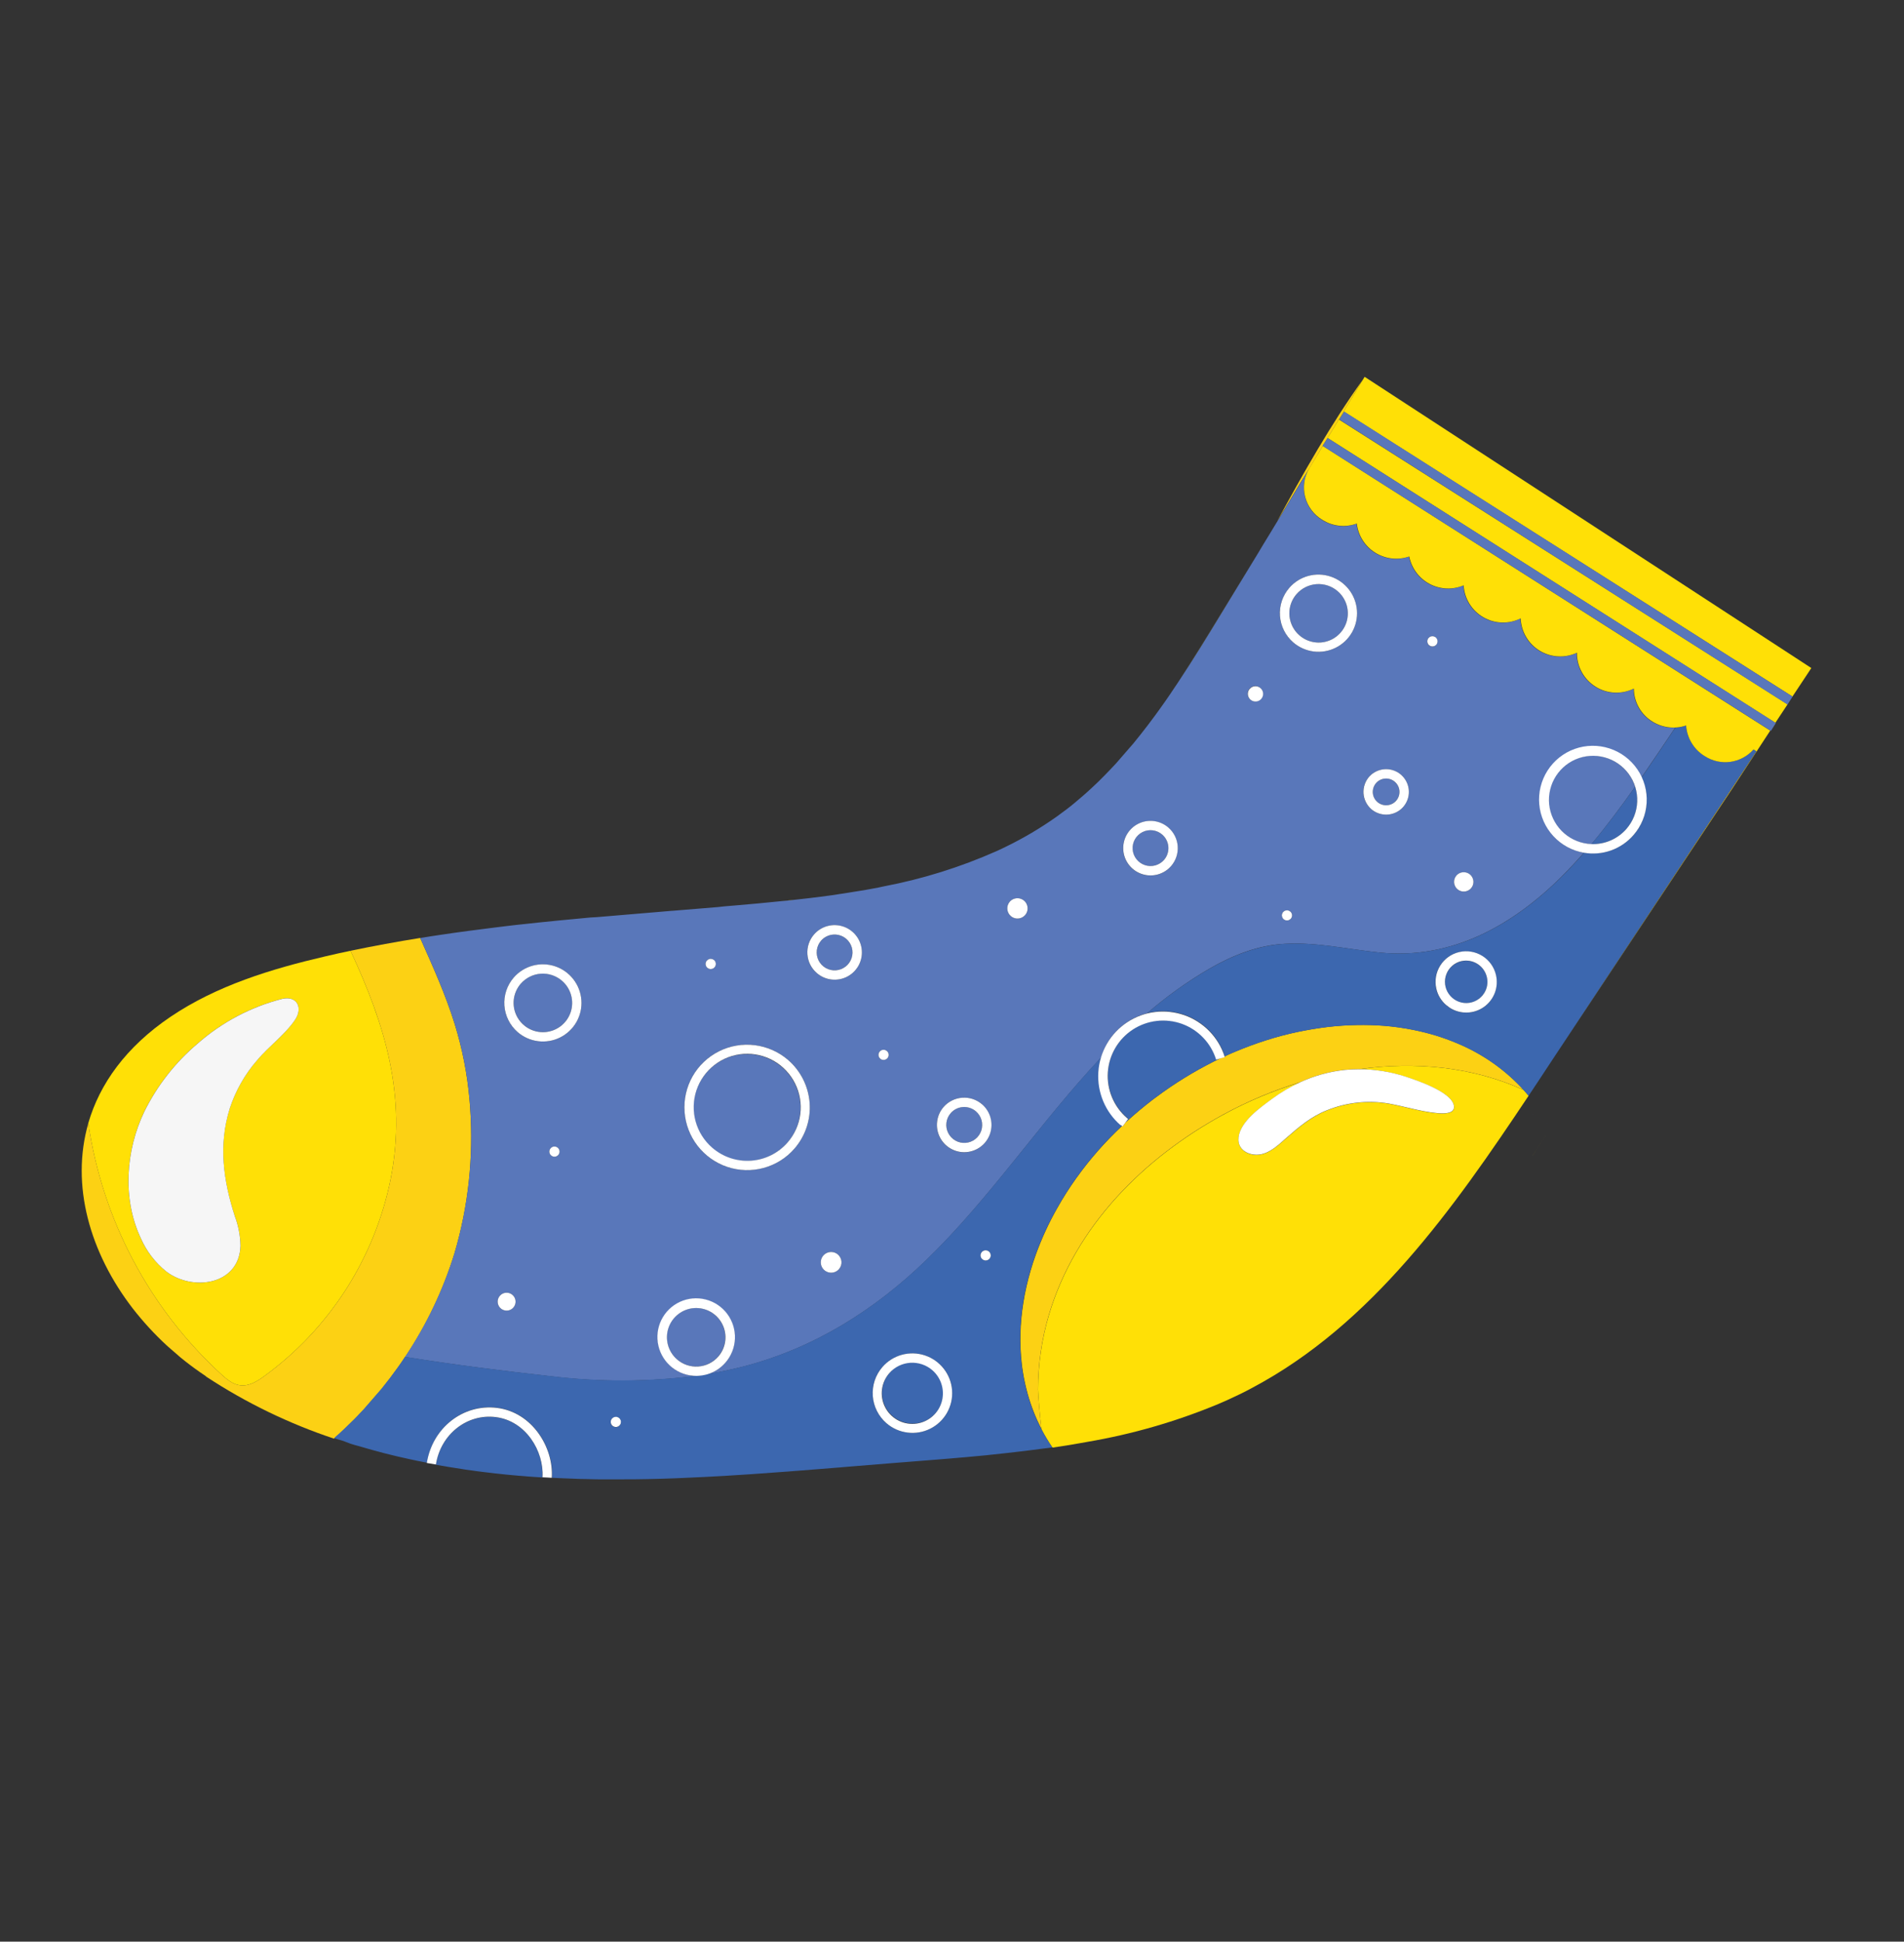 <svg width="103" height="105" viewBox="0 0 103 105" fill="none" xmlns="http://www.w3.org/2000/svg">
<rect x="0" y="0" width="103" height="105" fill="#333333" stroke="none"/>
<g clip-path="url(#clip0_7_141)">
<path d="M42.942 48.664C42.707 48.692 42.474 48.717 42.241 48.739C42.439 48.722 42.638 48.698 42.838 48.683L42.942 48.664Z" fill="#FFE006"/>
<path d="M73.787 20.436L73.822 20.376L73.734 20.521L73.738 20.517L73.787 20.436Z" fill="#FFE006"/>
<path d="M68.034 29.932C67.399 30.979 66.755 32.035 66.102 33.103C65.329 34.371 64.546 35.654 63.72 36.898C64.551 35.655 65.333 34.372 66.105 33.103C66.758 32.037 67.401 30.98 68.034 29.932Z" fill="#FFE006"/>
<path d="M11.983 74.331C12.276 74.599 12.608 74.873 12.999 74.915C13.468 74.972 13.909 74.701 14.289 74.424C17.831 71.847 20.275 68.034 21.137 63.738C22.015 59.258 20.831 55.42 18.963 51.416C18.509 51.509 18.058 51.61 17.605 51.717C14.66 52.401 11.723 53.3 9.225 54.986C6.812 56.617 5.39 58.616 4.776 60.739C5.539 65.963 8.086 70.765 11.983 74.331ZM10.695 56.427C12.004 55.277 13.566 54.451 15.254 54.017C16.07 53.826 16.393 54.501 15.963 55.145C15.419 55.953 14.532 56.583 13.904 57.338C13.243 58.099 12.741 58.985 12.427 59.943C11.803 61.924 12.077 63.845 12.707 65.779C12.897 66.288 12.999 66.825 13.009 67.368C12.949 69.506 10.409 69.841 8.997 68.762C8.405 68.289 7.935 67.68 7.627 66.987C6.605 64.832 6.8 62.208 7.808 60.106C8.508 58.695 9.49 57.442 10.695 56.427Z" fill="#FFE006"/>
<path d="M73.507 57.822C74.367 57.821 75.221 57.959 76.038 58.229C76.638 58.427 78.528 59.05 78.656 59.799C78.743 60.301 77.962 60.225 77.638 60.191C76.823 60.104 75.978 59.843 75.153 59.69C74.009 59.493 72.834 59.621 71.76 60.059C70.918 60.398 70.236 60.978 69.56 61.571C69.154 61.924 68.715 62.353 68.16 62.44C67.656 62.522 67.018 62.269 67.001 61.668L67.007 61.509C67.103 60.635 68.171 59.902 68.802 59.443C69.287 59.084 69.808 58.776 70.358 58.526C68.91 58.966 67.511 59.553 66.182 60.276C61.885 62.618 58.186 66.302 56.753 71.081C56.359 72.401 56.158 73.772 56.155 75.15C56.157 75.324 56.227 76.345 56.339 77.288C56.518 77.632 56.717 77.964 56.936 78.283C57.435 78.213 57.936 78.131 58.433 78.042C58.569 78.021 58.698 77.999 58.832 77.971C61.255 77.558 63.623 76.874 65.891 75.932C66.059 75.862 66.224 75.789 66.386 75.716C66.84 75.508 67.301 75.293 67.741 75.051C74.217 71.612 78.614 65.373 82.692 59.256C82.606 59.15 82.515 59.047 82.418 58.941C79.655 57.69 76.561 57.391 73.507 57.822Z" fill="#FFE006"/>
<path d="M70.815 25.355L70.867 25.273L71.56 24.116L71.55 24.108L71.822 23.682C72.2 23.052 72.58 22.425 72.962 21.799L73.729 20.527C71.992 22.94 70.517 25.569 69.078 28.21C69.494 27.52 69.909 26.832 70.323 26.145L70.815 25.355Z" fill="#FCD114"/>
<path d="M56.152 75.142C56.154 73.763 56.356 72.393 56.749 71.072C58.181 66.295 61.881 62.609 66.179 60.267C67.507 59.544 68.906 58.958 70.354 58.517C71.115 58.167 71.929 57.943 72.763 57.854C73.012 57.83 73.26 57.818 73.509 57.819C76.561 57.391 79.654 57.684 82.421 58.938C81.489 57.919 80.36 57.101 79.101 56.536L78.829 56.417C78.444 56.255 78.051 56.112 77.651 55.99C76.611 55.681 75.538 55.497 74.454 55.444C74.232 55.434 74.009 55.426 73.782 55.426L73.432 55.428C72.889 55.437 72.347 55.473 71.809 55.537C71.258 55.606 70.708 55.697 70.159 55.812C69.606 55.931 69.051 56.078 68.498 56.254C67.945 56.43 67.391 56.633 66.841 56.864C66.675 56.933 66.513 57.003 66.351 57.079L66.26 57.12L66.273 57.153L66.036 57.221C65.769 57.348 65.505 57.482 65.239 57.624C64.711 57.904 64.191 58.209 63.678 58.541C63.422 58.707 63.169 58.878 62.916 59.059C62.735 59.188 62.556 59.318 62.38 59.452C61.856 59.853 61.357 60.273 60.883 60.708L60.734 60.915L60.701 60.886C60.262 61.301 59.844 61.728 59.453 62.169C59.015 62.663 58.603 63.181 58.219 63.718C57.846 64.24 57.501 64.782 57.187 65.342C56.731 66.147 56.344 66.99 56.029 67.861C55.828 68.419 55.661 68.99 55.529 69.569C55.464 69.852 55.41 70.138 55.364 70.421C55.273 70.981 55.219 71.545 55.203 72.112C55.188 72.665 55.213 73.218 55.276 73.768L55.304 73.989L55.337 74.207C55.401 74.607 55.489 75.004 55.598 75.394C55.781 76.045 56.029 76.675 56.34 77.275C56.223 76.337 56.157 75.313 56.152 75.142Z" fill="#FCD114"/>
<path d="M82.87 62.543L83.781 61.154L82.901 62.494L82.87 62.543Z" fill="#FCD114"/>
<path d="M94.932 40.746L84.54 56.46C87.644 51.782 90.662 47.238 93.678 42.697L95.029 40.634L95.014 40.62L94.932 40.746Z" fill="#FCD114"/>
<path d="M96.266 38.747L96.601 38.234L96.694 38.096L96.266 38.747Z" fill="#FCD114"/>
<path d="M21.137 63.738C20.275 68.034 17.831 71.847 14.289 74.424C13.909 74.701 13.468 74.972 12.999 74.915C12.603 74.869 12.276 74.599 11.983 74.331C8.087 70.765 5.541 65.964 4.778 60.741C3.814 64.087 4.857 67.749 7.194 70.775C8.295 72.185 9.616 73.409 11.106 74.4L11.172 74.457C13.317 75.865 15.636 76.988 18.07 77.799C18.259 77.634 18.442 77.468 18.625 77.295C18.71 77.216 18.793 77.134 18.876 77.051C18.959 76.967 19.064 76.869 19.157 76.778C19.25 76.686 19.378 76.548 19.487 76.432L19.666 76.246C19.79 76.103 19.913 75.961 20.036 75.82L20.145 75.694C20.281 75.538 20.416 75.382 20.56 75.216L20.621 75.146C20.77 74.975 20.905 74.791 21.042 74.611L21.069 74.58C21.212 74.39 21.354 74.198 21.491 74.006L21.498 73.998C21.638 73.802 21.775 73.603 21.907 73.401C23.069 71.666 23.972 69.771 24.588 67.775C25.335 65.233 25.622 62.576 25.436 59.931C25.425 59.774 25.413 59.621 25.399 59.464C25.277 58.078 25.009 56.708 24.599 55.379C24.101 53.775 23.41 52.252 22.73 50.723C21.47 50.924 20.215 51.155 18.963 51.416C20.831 55.42 22.014 59.257 21.137 63.738Z" fill="#FCD114"/>
<path d="M73.821 20.378L94.537 33.877L73.836 20.385L73.822 20.376L73.787 20.436L73.821 20.378Z" fill="#5977BA"/>
<path d="M73.738 20.517L72.962 21.799L73.738 20.517Z" fill="#5977BA"/>
<path d="M42.308 57.709C41.875 57.334 41.342 57.094 40.773 57.022C40.206 56.95 39.629 57.047 39.117 57.303C38.605 57.558 38.181 57.959 37.897 58.456C37.613 58.953 37.484 59.523 37.524 60.094C37.565 60.664 37.774 61.211 38.125 61.663C38.475 62.116 38.953 62.455 39.496 62.636C40.039 62.818 40.623 62.835 41.175 62.685C41.728 62.534 42.222 62.224 42.598 61.792C43.101 61.213 43.353 60.457 43.298 59.692C43.244 58.926 42.888 58.213 42.308 57.709Z" fill="#5977BA"/>
<path d="M70.287 34.353C70.523 34.56 70.814 34.693 71.125 34.734C71.435 34.775 71.751 34.724 72.032 34.585C72.313 34.447 72.546 34.228 72.702 33.957C72.859 33.686 72.931 33.374 72.91 33.062C72.888 32.749 72.775 32.45 72.584 32.202C72.392 31.954 72.131 31.768 71.834 31.668C71.537 31.568 71.218 31.558 70.915 31.64C70.613 31.723 70.342 31.892 70.137 32.129C69.864 32.444 69.726 32.855 69.755 33.271C69.783 33.688 69.974 34.076 70.287 34.353Z" fill="#5977BA"/>
<path d="M51.525 61.565C51.67 61.691 51.849 61.772 52.04 61.796C52.231 61.821 52.424 61.788 52.596 61.703C52.769 61.617 52.911 61.483 53.007 61.316C53.102 61.149 53.146 60.957 53.132 60.765C53.119 60.574 53.048 60.39 52.93 60.238C52.812 60.086 52.652 59.972 52.469 59.911C52.287 59.85 52.09 59.845 51.905 59.896C51.719 59.947 51.553 60.051 51.428 60.197C51.26 60.391 51.175 60.644 51.194 60.9C51.212 61.157 51.331 61.395 51.525 61.565Z" fill="#5977BA"/>
<path d="M24.599 55.379C25.009 56.708 25.277 58.078 25.399 59.464C25.413 59.621 25.432 59.766 25.436 59.931C25.62 62.569 25.334 65.218 24.589 67.755C23.973 69.75 23.07 71.645 21.908 73.38C24.526 73.802 27.181 74.13 29.796 74.425C32.416 74.744 35.066 74.736 37.684 74.401C37.156 74.406 36.646 74.21 36.256 73.854C35.867 73.498 35.626 73.008 35.583 72.482C35.54 71.957 35.698 71.434 36.025 71.021C36.352 70.607 36.824 70.333 37.345 70.254C37.867 70.174 38.399 70.295 38.835 70.593C39.272 70.89 39.579 71.341 39.696 71.856C39.813 72.37 39.731 72.909 39.466 73.365C39.201 73.821 38.773 74.159 38.268 74.312C38.931 74.201 39.584 74.059 40.243 73.893C44.051 72.9 47.311 70.85 50.12 68.131C53.564 64.797 56.282 60.681 59.57 57.186C59.74 56.607 60.059 56.082 60.495 55.663C60.93 55.244 61.467 54.946 62.052 54.798C63.097 53.892 64.224 53.085 65.417 52.388C66.686 51.656 68.058 51.108 69.531 51.036C71.254 50.945 72.934 51.34 74.64 51.511C78.508 51.903 81.798 50.068 84.474 47.407C84.893 46.988 85.297 46.555 85.686 46.109C85.195 46.025 84.734 45.815 84.347 45.501C83.96 45.186 83.661 44.777 83.479 44.313C83.296 43.849 83.237 43.346 83.306 42.853C83.375 42.36 83.57 41.893 83.872 41.497C84.175 41.102 84.574 40.791 85.032 40.596C85.49 40.4 85.991 40.326 86.487 40.381C86.982 40.436 87.455 40.617 87.86 40.908C88.265 41.199 88.588 41.59 88.797 42.042C89.414 41.152 90.015 40.249 90.62 39.351C90.184 39.375 89.751 39.264 89.38 39.034C89.072 38.848 88.817 38.585 88.64 38.272C88.463 37.959 88.369 37.606 88.368 37.247C88.041 37.408 87.678 37.483 87.313 37.464C86.949 37.445 86.596 37.333 86.287 37.138C85.978 36.943 85.724 36.673 85.55 36.352C85.375 36.032 85.286 35.672 85.29 35.307C84.971 35.457 84.619 35.525 84.267 35.505C83.914 35.486 83.572 35.379 83.27 35.196C82.969 35.012 82.717 34.756 82.538 34.451C82.36 34.147 82.259 33.803 82.246 33.45C81.93 33.608 81.58 33.685 81.227 33.674C80.874 33.663 80.529 33.564 80.223 33.387C79.917 33.21 79.66 32.96 79.475 32.66C79.289 32.359 79.181 32.017 79.16 31.665C78.867 31.79 78.549 31.847 78.23 31.833C77.911 31.819 77.599 31.735 77.317 31.585C77.035 31.435 76.79 31.224 76.6 30.968C76.41 30.711 76.279 30.416 76.218 30.102C75.915 30.209 75.591 30.245 75.272 30.209C74.952 30.173 74.644 30.065 74.372 29.894C74.099 29.723 73.869 29.493 73.697 29.221C73.525 28.949 73.417 28.641 73.381 28.322C73.079 28.433 72.755 28.474 72.434 28.44C72.113 28.407 71.804 28.301 71.531 28.13C71.07 27.856 70.736 27.411 70.601 26.892C70.466 26.373 70.542 25.822 70.811 25.359L70.861 25.28L70.81 25.361L70.333 26.153C69.919 26.839 69.504 27.527 69.087 28.218L69.079 28.227C68.943 28.454 68.805 28.679 68.667 28.907C68.455 29.248 68.246 29.597 68.038 29.947C67.404 30.994 66.76 32.05 66.107 33.116C65.335 34.385 64.553 35.668 63.722 36.911C63.609 37.086 63.485 37.266 63.365 37.443L63.326 37.503C63.142 37.775 62.954 38.044 62.762 38.31C62.57 38.575 62.382 38.839 62.181 39.099L62.078 39.236C61.826 39.565 61.572 39.885 61.317 40.198C61.172 40.365 61.024 40.535 60.879 40.702C60.798 40.795 60.719 40.886 60.639 40.978C60.559 41.07 60.456 41.188 60.368 41.29C60.156 41.518 59.943 41.741 59.73 41.958C59.517 42.175 59.291 42.398 59.069 42.599C58.767 42.884 58.46 43.146 58.146 43.409C57.832 43.673 57.5 43.92 57.165 44.16C56.291 44.78 55.367 45.327 54.403 45.794C54.236 45.879 54.064 45.957 53.892 46.035C51.943 46.898 49.901 47.536 47.807 47.934C47.621 47.978 47.434 48.013 47.246 48.047C46.925 48.111 46.603 48.166 46.281 48.212L45.888 48.276L44.975 48.416C44.594 48.466 44.214 48.518 43.83 48.563C43.529 48.594 43.237 48.633 42.939 48.664L42.831 48.679C42.636 48.699 42.436 48.723 42.234 48.735C41.432 48.819 40.629 48.892 39.83 48.96C39.623 48.977 39.417 48.997 39.207 49.012L38.84 49.052C38.01 49.119 37.182 49.188 36.353 49.256L36.317 49.257C36.061 49.281 35.803 49.3 35.548 49.322L32.296 49.596L31.93 49.617L30.198 49.781C29.84 49.815 29.485 49.854 29.128 49.889C28.899 49.914 28.673 49.937 28.448 49.963C28.103 49.997 27.76 50.036 27.41 50.079L26.797 50.154C25.796 50.278 24.799 50.408 23.798 50.559C23.441 50.611 23.089 50.666 22.732 50.727C23.41 52.252 24.101 53.775 24.599 55.379ZM79.525 47.297C79.603 47.365 79.66 47.454 79.687 47.554C79.714 47.654 79.711 47.76 79.679 47.858C79.646 47.956 79.585 48.042 79.503 48.105C79.421 48.168 79.323 48.206 79.219 48.213C79.116 48.22 79.013 48.197 78.923 48.145C78.834 48.094 78.761 48.017 78.715 47.925C78.668 47.832 78.651 47.728 78.664 47.625C78.677 47.523 78.72 47.426 78.787 47.348C78.832 47.296 78.887 47.254 78.948 47.223C79.01 47.192 79.077 47.174 79.145 47.169C79.214 47.164 79.283 47.173 79.348 47.195C79.413 47.217 79.474 47.252 79.525 47.297ZM69.44 49.709C69.399 49.673 69.37 49.626 69.355 49.574C69.341 49.521 69.342 49.466 69.359 49.414C69.377 49.363 69.409 49.317 69.452 49.284C69.495 49.251 69.547 49.231 69.601 49.227C69.655 49.224 69.709 49.236 69.757 49.263C69.804 49.29 69.842 49.33 69.866 49.379C69.891 49.428 69.9 49.482 69.893 49.536C69.886 49.59 69.864 49.641 69.828 49.682C69.78 49.737 69.713 49.771 69.64 49.776C69.567 49.781 69.495 49.757 69.44 49.709ZM75.789 41.898C75.973 42.058 76.106 42.269 76.17 42.503C76.234 42.738 76.227 42.987 76.15 43.217C76.073 43.448 75.929 43.651 75.737 43.799C75.544 43.948 75.312 44.036 75.069 44.053C74.826 44.07 74.584 44.014 74.373 43.893C74.162 43.772 73.991 43.591 73.882 43.373C73.774 43.155 73.732 42.91 73.763 42.669C73.794 42.428 73.896 42.201 74.055 42.017C74.269 41.772 74.572 41.622 74.897 41.599C75.222 41.577 75.543 41.684 75.789 41.898ZM29.814 62.484C29.773 62.448 29.744 62.401 29.729 62.348C29.715 62.296 29.716 62.24 29.734 62.189C29.751 62.137 29.783 62.092 29.827 62.059C29.87 62.025 29.922 62.006 29.976 62.002C30.03 61.998 30.085 62.011 30.132 62.038C30.179 62.066 30.217 62.106 30.241 62.155C30.265 62.204 30.274 62.259 30.267 62.313C30.26 62.367 30.237 62.418 30.201 62.458C30.153 62.513 30.085 62.546 30.013 62.551C29.941 62.556 29.869 62.531 29.814 62.484ZM27.09 70.756C27.017 70.693 26.965 70.61 26.94 70.518C26.915 70.426 26.918 70.328 26.948 70.237C26.978 70.147 27.035 70.067 27.11 70.008C27.186 69.95 27.277 69.915 27.372 69.908C27.468 69.902 27.563 69.924 27.646 69.971C27.729 70.019 27.797 70.09 27.839 70.175C27.882 70.261 27.899 70.357 27.887 70.452C27.875 70.547 27.835 70.636 27.772 70.708C27.731 70.756 27.68 70.796 27.623 70.824C27.566 70.853 27.504 70.87 27.441 70.874C27.378 70.879 27.314 70.87 27.253 70.85C27.193 70.83 27.137 70.798 27.09 70.756ZM38.194 62.446C37.687 62.005 37.322 61.425 37.145 60.778C36.967 60.13 36.986 59.445 37.198 58.809C37.411 58.173 37.807 57.614 38.337 57.204C38.867 56.793 39.507 56.549 40.176 56.503C40.846 56.456 41.514 56.609 42.097 56.942C42.68 57.275 43.151 57.773 43.451 58.374C43.751 58.974 43.867 59.65 43.782 60.316C43.699 60.981 43.419 61.606 42.979 62.112C42.389 62.79 41.554 63.206 40.657 63.268C39.76 63.331 38.874 63.035 38.194 62.446ZM68.22 37.786C68.167 37.848 68.096 37.892 68.017 37.914C67.938 37.935 67.855 37.933 67.777 37.907C67.7 37.881 67.631 37.833 67.581 37.768C67.531 37.703 67.501 37.625 67.496 37.544C67.49 37.462 67.508 37.381 67.549 37.31C67.589 37.239 67.65 37.181 67.723 37.145C67.796 37.108 67.879 37.094 67.96 37.105C68.041 37.115 68.117 37.149 68.179 37.203C68.262 37.275 68.313 37.377 68.32 37.486C68.328 37.596 68.292 37.703 68.22 37.786ZM47.617 57.25C47.576 57.214 47.547 57.167 47.533 57.115C47.519 57.062 47.52 57.007 47.538 56.956C47.555 56.904 47.588 56.859 47.631 56.826C47.674 56.793 47.726 56.773 47.78 56.77C47.834 56.766 47.888 56.779 47.935 56.806C47.982 56.833 48.02 56.873 48.044 56.922C48.069 56.971 48.078 57.025 48.071 57.079C48.064 57.133 48.042 57.184 48.006 57.225C47.958 57.279 47.89 57.313 47.817 57.318C47.744 57.322 47.672 57.298 47.617 57.25ZM44.595 68.687C44.511 68.615 44.451 68.519 44.422 68.412C44.392 68.305 44.395 68.192 44.431 68.087C44.466 67.982 44.531 67.889 44.618 67.822C44.706 67.754 44.812 67.714 44.922 67.706C45.033 67.698 45.143 67.724 45.239 67.778C45.336 67.834 45.414 67.916 45.463 68.015C45.513 68.114 45.532 68.226 45.518 68.336C45.504 68.445 45.458 68.549 45.385 68.632C45.288 68.744 45.15 68.813 45.002 68.823C44.853 68.834 44.707 68.785 44.595 68.687ZM77.666 34.48C77.707 34.515 77.737 34.563 77.752 34.616C77.766 34.669 77.765 34.724 77.747 34.776C77.73 34.828 77.698 34.874 77.654 34.907C77.611 34.941 77.559 34.961 77.504 34.965C77.449 34.969 77.395 34.956 77.347 34.929C77.3 34.902 77.261 34.861 77.237 34.812C77.212 34.763 77.203 34.708 77.21 34.653C77.216 34.599 77.239 34.548 77.275 34.507C77.299 34.478 77.328 34.455 77.36 34.438C77.393 34.421 77.429 34.411 77.466 34.408C77.502 34.405 77.54 34.409 77.575 34.421C77.61 34.432 77.642 34.451 77.67 34.475L77.666 34.48ZM53.123 59.724C53.344 59.916 53.503 60.168 53.58 60.45C53.657 60.732 53.649 61.03 53.556 61.306C53.464 61.583 53.291 61.826 53.061 62.005C52.83 62.184 52.552 62.29 52.261 62.31C51.969 62.33 51.678 62.264 51.425 62.119C51.171 61.974 50.966 61.757 50.836 61.496C50.705 61.235 50.655 60.941 50.691 60.651C50.728 60.361 50.85 60.089 51.041 59.869C51.168 59.722 51.322 59.602 51.496 59.515C51.67 59.428 51.859 59.376 52.053 59.362C52.246 59.348 52.441 59.372 52.625 59.434C52.81 59.495 52.98 59.592 53.127 59.719L53.123 59.724ZM63.349 46.839C63.157 47.059 62.905 47.218 62.623 47.294C62.342 47.371 62.044 47.363 61.767 47.27C61.49 47.177 61.246 47.005 61.067 46.774C60.888 46.543 60.782 46.264 60.761 45.973C60.74 45.682 60.807 45.391 60.951 45.138C61.096 44.885 61.312 44.68 61.574 44.55C61.835 44.419 62.129 44.37 62.418 44.407C62.708 44.444 62.98 44.566 63.201 44.757C63.496 45.013 63.677 45.376 63.706 45.765C63.734 46.154 63.607 46.539 63.353 46.834L63.349 46.839ZM72.692 31.585C73.004 31.856 73.229 32.213 73.338 32.611C73.447 33.01 73.435 33.431 73.305 33.823C73.174 34.214 72.93 34.558 72.604 34.811C72.278 35.063 71.884 35.214 71.472 35.242C71.06 35.271 70.648 35.177 70.29 34.972C69.931 34.767 69.641 34.46 69.456 34.091C69.272 33.721 69.201 33.305 69.252 32.896C69.304 32.486 69.476 32.101 69.747 31.79C70.11 31.372 70.624 31.116 71.176 31.078C71.728 31.04 72.274 31.222 72.692 31.585ZM55.403 48.709C55.484 48.781 55.543 48.875 55.572 48.98C55.6 49.085 55.597 49.196 55.562 49.299C55.527 49.402 55.463 49.492 55.377 49.559C55.291 49.625 55.187 49.664 55.079 49.672C54.97 49.679 54.862 49.654 54.768 49.6C54.673 49.546 54.597 49.465 54.549 49.368C54.5 49.27 54.481 49.161 54.495 49.053C54.509 48.945 54.554 48.844 54.625 48.762C54.673 48.708 54.731 48.663 54.795 48.631C54.86 48.598 54.931 48.579 55.003 48.574C55.075 48.569 55.148 48.579 55.216 48.602C55.285 48.625 55.348 48.662 55.403 48.709ZM46.116 50.392C46.336 50.584 46.495 50.836 46.572 51.118C46.649 51.399 46.641 51.697 46.549 51.974C46.456 52.251 46.284 52.494 46.053 52.673C45.823 52.851 45.544 52.957 45.253 52.978C44.962 52.998 44.671 52.931 44.417 52.786C44.164 52.642 43.959 52.425 43.828 52.164C43.698 51.902 43.648 51.608 43.684 51.319C43.721 51.029 43.842 50.757 44.033 50.537C44.29 50.242 44.654 50.06 45.044 50.033C45.434 50.006 45.82 50.135 46.116 50.392ZM38.626 51.92C38.668 51.956 38.698 52.003 38.713 52.056C38.728 52.109 38.727 52.165 38.709 52.217C38.693 52.269 38.66 52.315 38.617 52.349C38.574 52.382 38.522 52.403 38.467 52.407C38.412 52.41 38.358 52.398 38.31 52.371C38.262 52.344 38.223 52.303 38.199 52.254C38.174 52.205 38.164 52.15 38.171 52.096C38.178 52.041 38.201 51.99 38.237 51.949C38.285 51.893 38.353 51.859 38.426 51.854C38.498 51.849 38.571 51.872 38.626 51.92ZM30.735 52.658C31.047 52.929 31.272 53.286 31.382 53.685C31.491 54.083 31.48 54.505 31.349 54.897C31.219 55.289 30.975 55.633 30.648 55.886C30.322 56.138 29.928 56.289 29.516 56.317C29.104 56.346 28.692 56.252 28.333 56.047C27.974 55.842 27.684 55.535 27.5 55.165C27.315 54.795 27.245 54.379 27.297 53.969C27.349 53.559 27.521 53.175 27.792 52.863C28.155 52.447 28.669 52.191 29.22 52.153C29.772 52.115 30.316 52.296 30.735 52.658Z" fill="#5977BA"/>
<path d="M74.51 43.37C74.618 43.464 74.752 43.524 74.894 43.542C75.036 43.56 75.18 43.536 75.308 43.472C75.436 43.408 75.542 43.308 75.613 43.184C75.684 43.06 75.716 42.917 75.706 42.774C75.696 42.632 75.644 42.495 75.556 42.382C75.469 42.269 75.349 42.184 75.213 42.139C75.078 42.093 74.931 42.089 74.793 42.127C74.656 42.164 74.532 42.242 74.438 42.35C74.312 42.495 74.249 42.684 74.263 42.875C74.276 43.066 74.365 43.245 74.51 43.37Z" fill="#5977BA"/>
<path d="M28.33 55.426C28.567 55.632 28.859 55.764 29.169 55.804C29.48 55.844 29.796 55.791 30.076 55.651C30.357 55.512 30.589 55.292 30.744 55.02C30.9 54.749 30.971 54.437 30.949 54.124C30.927 53.812 30.813 53.513 30.621 53.265C30.429 53.017 30.168 52.832 29.871 52.732C29.574 52.633 29.254 52.623 28.951 52.706C28.649 52.788 28.378 52.958 28.173 53.194C27.898 53.511 27.76 53.924 27.79 54.342C27.819 54.761 28.014 55.151 28.33 55.426Z" fill="#5977BA"/>
<path d="M62.874 45.133C62.729 45.006 62.55 44.926 62.359 44.901C62.169 44.876 61.975 44.909 61.803 44.994C61.631 45.08 61.488 45.214 61.393 45.381C61.297 45.548 61.253 45.739 61.267 45.931C61.28 46.123 61.35 46.306 61.468 46.458C61.586 46.611 61.746 46.724 61.928 46.786C62.111 46.847 62.307 46.852 62.492 46.802C62.678 46.752 62.844 46.647 62.97 46.502C63.139 46.308 63.223 46.055 63.205 45.798C63.187 45.541 63.068 45.302 62.874 45.133Z" fill="#5977BA"/>
<path d="M38.694 71.122C38.457 70.916 38.165 70.785 37.854 70.746C37.543 70.706 37.228 70.76 36.947 70.899C36.667 71.039 36.435 71.259 36.28 71.531C36.125 71.803 36.054 72.115 36.076 72.427C36.099 72.74 36.213 73.039 36.406 73.286C36.598 73.534 36.859 73.719 37.157 73.818C37.454 73.917 37.774 73.926 38.076 73.844C38.378 73.761 38.648 73.59 38.853 73.354C39.128 73.037 39.266 72.624 39.236 72.205C39.206 71.787 39.011 71.397 38.694 71.122Z" fill="#5977BA"/>
<path d="M44.513 52.237C44.658 52.363 44.837 52.443 45.027 52.467C45.217 52.491 45.41 52.459 45.582 52.373C45.754 52.288 45.896 52.153 45.991 51.987C46.086 51.82 46.129 51.629 46.116 51.438C46.102 51.247 46.032 51.064 45.915 50.912C45.797 50.761 45.637 50.647 45.455 50.586C45.273 50.525 45.078 50.52 44.892 50.57C44.708 50.62 44.542 50.725 44.416 50.869C44.248 51.063 44.164 51.316 44.182 51.573C44.2 51.829 44.319 52.068 44.513 52.237Z" fill="#5977BA"/>
<path d="M23.347 79.159L23.561 79.2L23.347 79.159Z" fill="#5977BA"/>
<path d="M87.74 41.455C87.451 41.203 87.106 41.024 86.733 40.933C86.36 40.842 85.972 40.842 85.599 40.932C85.227 41.023 84.882 41.202 84.593 41.454C84.304 41.706 84.081 42.023 83.94 42.38C83.8 42.736 83.748 43.121 83.787 43.503C83.827 43.884 83.958 44.25 84.168 44.571C84.379 44.891 84.664 45.157 84.998 45.344C85.333 45.532 85.707 45.637 86.091 45.65C86.924 44.659 87.701 43.613 88.452 42.547C88.322 42.123 88.075 41.745 87.74 41.455Z" fill="#5977BA"/>
<path d="M18.963 78.073C19.114 78.12 19.273 78.17 19.434 78.209L19.485 78.223L19.78 78.309L20.112 78.404L20.796 78.588C21.244 78.703 21.715 78.814 22.176 78.913C22.482 78.982 22.789 79.041 23.097 79.1C23.398 77.211 25.054 75.9 26.886 76.128C28.794 76.36 29.96 78.268 29.863 79.915L29.945 79.918L30.279 79.935C30.644 79.953 31.005 79.966 31.365 79.978L31.713 79.984C32.067 79.997 32.419 80.002 32.768 80C33.275 80.003 33.782 80.002 34.288 79.997C35.304 79.987 36.319 79.957 37.334 79.907C37.841 79.885 38.349 79.86 38.858 79.831L39.218 79.811L39.923 79.766C40.317 79.745 40.716 79.714 41.118 79.686C41.842 79.638 42.569 79.577 43.285 79.526L45.443 79.354L45.813 79.322C46.632 79.259 47.44 79.19 48.26 79.123L49.511 79.024C49.929 78.993 50.35 78.96 50.77 78.924C51.189 78.889 51.538 78.864 51.917 78.827L52.292 78.796C52.995 78.734 53.698 78.666 54.394 78.584C54.744 78.547 55.095 78.507 55.445 78.463C55.791 78.421 56.138 78.378 56.484 78.33C56.632 78.311 56.786 78.298 56.925 78.27C56.706 77.951 56.506 77.619 56.328 77.276C56.017 76.676 55.769 76.046 55.587 75.395C55.477 75.004 55.39 74.608 55.325 74.207L55.292 73.99L55.264 73.769C55.201 73.219 55.177 72.666 55.191 72.112C55.208 71.546 55.261 70.981 55.352 70.422C55.398 70.139 55.453 69.853 55.517 69.57C55.65 68.991 55.817 68.42 56.017 67.861C56.333 66.991 56.721 66.148 57.178 65.343C57.492 64.783 57.837 64.241 58.21 63.719C58.594 63.181 59.006 62.664 59.444 62.169C59.83 61.725 60.253 61.301 60.692 60.887L60.627 60.83C60.119 60.386 59.749 59.805 59.562 59.157C59.374 58.509 59.377 57.821 59.57 57.176C56.282 60.671 53.566 64.788 50.12 68.121C47.312 70.84 44.057 72.893 40.244 73.883C39.589 74.053 38.932 74.191 38.269 74.302C38.079 74.357 37.882 74.387 37.684 74.391C35.067 74.726 32.417 74.734 29.797 74.415C27.176 74.126 24.527 73.791 21.909 73.37C21.777 73.573 21.64 73.771 21.5 73.967L21.493 73.975C21.356 74.168 21.214 74.359 21.071 74.549L21.044 74.58C20.907 74.76 20.766 74.938 20.623 75.115L20.562 75.185C20.427 75.341 20.291 75.497 20.148 75.663L20.038 75.789C19.914 75.931 19.791 76.073 19.668 76.215L19.489 76.401C19.385 76.522 19.27 76.635 19.159 76.747C19.049 76.859 18.971 76.928 18.878 77.02C18.785 77.111 18.713 77.185 18.627 77.264C18.445 77.437 18.262 77.603 18.073 77.768C18.236 77.825 18.395 77.876 18.566 77.922L18.963 78.073ZM50.769 73.717C51.09 73.996 51.321 74.364 51.433 74.775C51.545 75.185 51.533 75.619 51.398 76.022C51.263 76.425 51.012 76.779 50.676 77.038C50.34 77.298 49.934 77.453 49.51 77.482C49.086 77.511 48.663 77.414 48.293 77.203C47.924 76.992 47.626 76.676 47.436 76.296C47.246 75.915 47.173 75.487 47.226 75.065C47.279 74.644 47.456 74.248 47.735 73.927C48.109 73.497 48.639 73.234 49.208 73.195C49.777 73.155 50.338 73.343 50.769 73.717ZM53.502 67.682C53.543 67.718 53.572 67.765 53.586 67.817C53.6 67.87 53.598 67.925 53.581 67.976C53.563 68.028 53.531 68.073 53.488 68.106C53.445 68.139 53.394 68.159 53.34 68.162C53.286 68.166 53.232 68.154 53.184 68.127C53.137 68.1 53.099 68.06 53.075 68.011C53.05 67.963 53.041 67.909 53.047 67.855C53.054 67.801 53.076 67.75 53.111 67.709C53.159 67.654 53.227 67.62 53.301 67.615C53.374 67.609 53.446 67.634 53.502 67.682ZM33.491 76.694C33.546 76.742 33.58 76.81 33.585 76.882C33.591 76.955 33.567 77.027 33.519 77.082C33.471 77.137 33.403 77.171 33.331 77.176C33.258 77.181 33.186 77.157 33.131 77.109C33.076 77.061 33.042 76.993 33.037 76.921C33.032 76.848 33.056 76.776 33.103 76.721C33.151 76.666 33.219 76.632 33.292 76.627C33.364 76.622 33.436 76.646 33.491 76.694Z" fill="#3C67AF"/>
<path d="M48.284 76.579C48.531 76.794 48.837 76.93 49.162 76.972C49.487 77.013 49.816 76.957 50.109 76.81C50.402 76.663 50.644 76.433 50.806 76.149C50.968 75.864 51.041 75.538 51.017 75.211C50.992 74.885 50.872 74.572 50.67 74.314C50.468 74.056 50.194 73.863 49.883 73.761C49.572 73.658 49.237 73.65 48.922 73.738C48.606 73.826 48.324 74.005 48.111 74.254C47.827 74.585 47.686 75.016 47.718 75.451C47.75 75.887 47.954 76.292 48.284 76.579Z" fill="#3C67AF"/>
<path d="M88.456 42.542C87.706 43.608 86.928 44.654 86.094 45.645C86.477 45.66 86.857 45.582 87.203 45.419C87.548 45.255 87.85 45.011 88.081 44.707C88.312 44.403 88.467 44.047 88.533 43.67C88.598 43.294 88.572 42.907 88.456 42.542Z" fill="#3C67AF"/>
<path d="M62.91 59.059C63.163 58.879 63.416 58.707 63.672 58.541C64.185 58.21 64.705 57.904 65.234 57.624C65.496 57.486 65.761 57.351 66.03 57.221L65.795 57.29C65.657 56.847 65.418 56.441 65.097 56.105C64.776 55.77 64.382 55.513 63.945 55.355C63.508 55.197 63.041 55.143 62.58 55.197C62.118 55.25 61.676 55.41 61.288 55.664C60.899 55.917 60.575 56.258 60.34 56.658C60.106 57.058 59.968 57.508 59.937 57.971C59.906 58.434 59.983 58.898 60.161 59.327C60.34 59.756 60.616 60.137 60.967 60.441L61.033 60.498L60.884 60.7C61.358 60.266 61.857 59.846 62.381 59.445C62.554 59.321 62.732 59.192 62.91 59.059Z" fill="#3C67AF"/>
<path d="M26.814 76.64C25.258 76.448 23.837 77.573 23.582 79.201L23.341 79.162L23.555 79.203C23.789 79.25 24.02 79.283 24.254 79.326L24.955 79.436L25.195 79.475L25.515 79.518C25.731 79.552 25.95 79.578 26.17 79.605L26.501 79.644L26.829 79.683L27.116 79.713L27.404 79.744L27.997 79.799C28.393 79.835 28.788 79.863 29.186 79.888L29.602 79.916L29.339 79.903C29.442 78.48 28.447 76.836 26.814 76.64Z" fill="#3C67AF"/>
<path d="M65.221 55.55C65.704 55.971 66.062 56.515 66.256 57.125L66.347 57.084C66.509 57.008 66.671 56.938 66.837 56.869C67.388 56.637 67.94 56.434 68.494 56.258C69.047 56.082 69.599 55.932 70.155 55.816C70.711 55.7 71.258 55.606 71.805 55.542C72.343 55.478 72.885 55.441 73.428 55.433L73.778 55.431C74.005 55.431 74.228 55.439 74.45 55.448C75.534 55.502 76.607 55.685 77.647 55.995C78.046 56.117 78.44 56.259 78.825 56.422L79.097 56.54C80.356 57.106 81.485 57.923 82.416 58.942C82.507 59.043 82.598 59.146 82.691 59.257C82.86 59.002 83.04 58.739 83.202 58.489L83.676 57.77L84.145 57.059L84.537 56.469L94.932 40.746L95.012 40.622L94.862 40.527C94.538 40.893 94.093 41.131 93.608 41.197C93.123 41.263 92.631 41.154 92.219 40.888C91.931 40.713 91.69 40.472 91.514 40.185C91.338 39.898 91.233 39.574 91.208 39.238C91.022 39.302 90.827 39.339 90.63 39.349C90.025 40.246 89.424 41.15 88.808 42.04C89.03 42.519 89.118 43.049 89.061 43.574C89.003 44.099 88.804 44.598 88.483 45.017C88.163 45.436 87.733 45.759 87.242 45.952C86.751 46.144 86.216 46.198 85.695 46.108C85.306 46.557 84.902 46.989 84.483 47.406C81.807 50.067 78.517 51.902 74.648 51.511C72.942 51.339 71.266 50.947 69.54 51.035C68.059 51.117 66.69 51.66 65.426 52.387C64.231 53.083 63.103 53.889 62.056 54.793C62.605 54.654 63.18 54.65 63.731 54.782C64.283 54.914 64.794 55.177 65.221 55.55ZM78.939 51.489C79.151 51.44 79.371 51.434 79.585 51.47C79.799 51.506 80.005 51.584 80.189 51.7C80.374 51.816 80.533 51.967 80.659 52.144C80.785 52.321 80.875 52.522 80.924 52.734C80.999 53.053 80.977 53.388 80.861 53.695C80.745 54.002 80.54 54.267 80.273 54.457C80.006 54.647 79.688 54.753 79.36 54.762C79.032 54.77 78.708 54.681 78.431 54.506L78.222 54.349C77.991 54.148 77.82 53.888 77.728 53.596C77.637 53.305 77.627 52.994 77.702 52.697C77.776 52.401 77.931 52.132 78.149 51.918C78.368 51.705 78.641 51.556 78.939 51.489Z" fill="#3C67AF"/>
<path d="M78.703 54.072C78.962 54.234 79.274 54.286 79.571 54.218C79.868 54.15 80.126 53.967 80.288 53.709C80.369 53.581 80.424 53.439 80.449 53.291C80.474 53.142 80.469 52.989 80.435 52.843C80.392 52.659 80.304 52.488 80.18 52.346C80.055 52.204 79.898 52.095 79.722 52.028C79.545 51.961 79.355 51.939 79.168 51.963C78.981 51.987 78.802 52.056 78.649 52.166C78.495 52.275 78.371 52.42 78.286 52.589C78.202 52.758 78.161 52.945 78.166 53.133C78.172 53.322 78.223 53.506 78.317 53.67C78.41 53.834 78.542 53.973 78.702 54.074L78.703 54.072Z" fill="#3C67AF"/>
<path d="M83.941 60.909L83.067 60.339L80.491 58.66L83.941 60.909Z" fill="#3C67AF"/>
<path d="M92.218 40.889C92.629 41.155 93.122 41.265 93.607 41.199C94.092 41.132 94.537 40.894 94.861 40.528L95.011 40.623L95.027 40.637L95.766 39.508L71.56 24.116L70.865 25.266L70.815 25.346C70.545 25.811 70.471 26.364 70.608 26.884C70.746 27.403 71.084 27.848 71.548 28.12C71.821 28.291 72.13 28.397 72.451 28.43C72.771 28.464 73.095 28.423 73.398 28.312C73.434 28.631 73.542 28.939 73.714 29.211C73.885 29.483 74.116 29.713 74.389 29.884C74.661 30.055 74.969 30.163 75.288 30.199C75.608 30.235 75.932 30.199 76.235 30.093C76.296 30.406 76.427 30.701 76.617 30.958C76.807 31.214 77.052 31.425 77.334 31.575C77.616 31.724 77.928 31.809 78.247 31.823C78.566 31.837 78.883 31.779 79.177 31.655C79.198 32.007 79.306 32.349 79.492 32.65C79.677 32.95 79.934 33.2 80.24 33.377C80.546 33.554 80.891 33.653 81.244 33.664C81.597 33.675 81.947 33.598 82.262 33.44C82.276 33.793 82.376 34.137 82.555 34.441C82.734 34.746 82.986 35.002 83.287 35.186C83.589 35.37 83.931 35.476 84.284 35.495C84.636 35.515 84.988 35.447 85.307 35.297C85.303 35.662 85.392 36.022 85.567 36.342C85.741 36.663 85.995 36.933 86.304 37.128C86.612 37.323 86.966 37.435 87.33 37.454C87.695 37.473 88.058 37.398 88.385 37.237C88.386 37.596 88.48 37.949 88.657 38.262C88.834 38.575 89.089 38.838 89.397 39.024C89.665 39.19 89.968 39.295 90.281 39.331C90.595 39.367 90.913 39.334 91.212 39.233C91.236 39.569 91.339 39.895 91.514 40.183C91.689 40.471 91.93 40.714 92.218 40.889Z" fill="#FFE006"/>
<path d="M73.821 20.378L73.787 20.436L73.738 20.517L72.958 21.803C72.577 22.43 72.197 23.058 71.818 23.686L96.041 39.088L96.271 38.74L96.7 38.089L72.442 22.693L72.711 22.267L96.97 37.671L96.941 37.705L97.825 36.371L97.986 36.126L94.537 33.877L73.821 20.378Z" fill="#FFE006"/>
<path d="M88.368 45.157C88.791 44.672 89.041 44.059 89.078 43.416C89.116 42.773 88.939 42.135 88.575 41.603C88.211 41.07 87.681 40.673 87.068 40.474C86.455 40.274 85.793 40.283 85.187 40.5C84.58 40.717 84.063 41.129 83.716 41.672C83.369 42.214 83.212 42.857 83.269 43.499C83.327 44.141 83.595 44.746 84.034 45.219C84.472 45.693 85.054 46.008 85.69 46.115C86.181 46.199 86.686 46.156 87.155 45.988C87.624 45.82 88.042 45.534 88.368 45.157ZM86.094 45.645C85.553 45.625 85.035 45.422 84.624 45.069C84.214 44.715 83.935 44.233 83.834 43.701C83.734 43.169 83.817 42.619 84.07 42.141C84.323 41.663 84.731 41.285 85.227 41.069C85.724 40.854 86.279 40.814 86.802 40.956C87.325 41.097 87.784 41.412 88.105 41.849C88.425 42.285 88.588 42.818 88.566 43.358C88.545 43.899 88.34 44.416 87.985 44.825C87.751 45.094 87.46 45.307 87.133 45.449C86.806 45.591 86.451 45.658 86.094 45.645Z" fill="white"/>
<path d="M74.178 43.753C74.362 43.912 74.588 44.013 74.829 44.044C75.07 44.075 75.315 44.034 75.532 43.926C75.75 43.819 75.93 43.649 76.051 43.438C76.172 43.228 76.228 42.987 76.212 42.744C76.196 42.502 76.108 42.27 75.96 42.077C75.812 41.884 75.611 41.739 75.381 41.661C75.151 41.582 74.903 41.574 74.668 41.636C74.434 41.698 74.223 41.828 74.062 42.01C73.848 42.257 73.74 42.578 73.761 42.905C73.783 43.231 73.933 43.536 74.178 43.753ZM75.459 42.279C75.567 42.373 75.645 42.496 75.683 42.635C75.72 42.773 75.716 42.919 75.671 43.054C75.626 43.19 75.541 43.309 75.428 43.397C75.315 43.484 75.178 43.536 75.036 43.546C74.893 43.556 74.751 43.524 74.626 43.453C74.502 43.382 74.401 43.275 74.337 43.147C74.273 43.019 74.249 42.875 74.267 42.733C74.285 42.591 74.344 42.458 74.438 42.35C74.564 42.205 74.742 42.116 74.933 42.103C75.125 42.09 75.314 42.153 75.459 42.279Z" fill="white"/>
<path d="M44.183 52.617C44.403 52.809 44.676 52.931 44.965 52.968C45.255 53.005 45.549 52.955 45.81 52.825C46.072 52.694 46.288 52.489 46.433 52.236C46.577 51.982 46.643 51.692 46.622 51.4C46.601 51.109 46.495 50.831 46.315 50.6C46.136 50.369 45.892 50.196 45.615 50.104C45.338 50.011 45.04 50.003 44.758 50.08C44.477 50.157 44.224 50.316 44.033 50.537C43.778 50.832 43.65 51.217 43.678 51.607C43.706 51.998 43.887 52.361 44.183 52.617ZM45.784 50.774C45.929 50.9 46.033 51.066 46.084 51.251C46.134 51.436 46.129 51.632 46.068 51.813C46.008 51.995 45.894 52.155 45.743 52.272C45.591 52.389 45.408 52.459 45.217 52.472C45.026 52.486 44.835 52.442 44.668 52.347C44.502 52.252 44.367 52.109 44.281 51.938C44.196 51.766 44.163 51.573 44.187 51.383C44.211 51.193 44.29 51.014 44.416 50.869C44.585 50.676 44.824 50.557 45.08 50.539C45.336 50.521 45.589 50.606 45.784 50.774Z" fill="white"/>
<path d="M63.205 44.752C62.984 44.561 62.712 44.439 62.422 44.402C62.133 44.365 61.839 44.415 61.578 44.545C61.316 44.675 61.1 44.88 60.955 45.133C60.811 45.386 60.745 45.677 60.765 45.968C60.786 46.26 60.892 46.538 61.071 46.769C61.25 47 61.494 47.173 61.771 47.265C62.048 47.358 62.346 47.367 62.627 47.29C62.909 47.213 63.161 47.055 63.353 46.834C63.609 46.539 63.738 46.154 63.71 45.763C63.682 45.373 63.501 45.009 63.205 44.752ZM62.97 46.502C62.844 46.646 62.678 46.75 62.493 46.8C62.308 46.85 62.112 46.844 61.931 46.783C61.749 46.722 61.59 46.608 61.472 46.456C61.355 46.305 61.285 46.122 61.272 45.931C61.258 45.739 61.302 45.549 61.397 45.382C61.492 45.216 61.634 45.082 61.806 44.996C61.977 44.911 62.17 44.878 62.361 44.903C62.551 44.927 62.73 45.007 62.874 45.133C63.068 45.302 63.187 45.541 63.205 45.798C63.223 46.055 63.139 46.308 62.97 46.502Z" fill="white"/>
<path d="M51.045 59.864C50.854 60.085 50.732 60.357 50.696 60.646C50.659 60.936 50.709 61.23 50.84 61.491C50.97 61.752 51.175 61.969 51.429 62.114C51.682 62.259 51.973 62.326 52.264 62.305C52.556 62.285 52.834 62.179 53.065 62C53.296 61.822 53.468 61.578 53.56 61.302C53.653 61.025 53.661 60.727 53.584 60.445C53.507 60.164 53.348 59.911 53.127 59.719C52.831 59.463 52.446 59.334 52.056 59.362C51.665 59.389 51.302 59.57 51.045 59.864ZM52.797 60.1C52.942 60.226 53.047 60.392 53.098 60.577C53.149 60.763 53.144 60.959 53.084 61.142C53.023 61.324 52.91 61.484 52.758 61.602C52.606 61.72 52.423 61.79 52.231 61.803C52.04 61.817 51.848 61.773 51.681 61.678C51.514 61.583 51.379 61.44 51.293 61.268C51.207 61.096 51.173 60.903 51.198 60.712C51.222 60.521 51.302 60.342 51.428 60.197C51.597 60.003 51.835 59.884 52.092 59.866C52.348 59.848 52.602 59.932 52.797 60.1Z" fill="white"/>
<path d="M47.952 76.961C48.273 77.24 48.67 77.417 49.092 77.47C49.514 77.524 49.942 77.451 50.322 77.261C50.702 77.071 51.017 76.773 51.227 76.404C51.438 76.035 51.534 75.611 51.504 75.187C51.473 74.763 51.318 74.358 51.057 74.022C50.796 73.685 50.442 73.434 50.039 73.299C49.635 73.164 49.201 73.152 48.791 73.263C48.381 73.375 48.013 73.606 47.735 73.927C47.361 74.358 47.175 74.919 47.215 75.488C47.256 76.057 47.521 76.587 47.952 76.961ZM50.438 74.099C50.685 74.314 50.863 74.597 50.949 74.914C51.035 75.23 51.026 75.564 50.922 75.874C50.818 76.185 50.624 76.457 50.365 76.657C50.105 76.857 49.792 76.975 49.466 76.997C49.139 77.018 48.813 76.943 48.529 76.779C48.245 76.615 48.016 76.371 47.871 76.077C47.726 75.783 47.671 75.453 47.714 75.129C47.757 74.804 47.895 74.499 48.111 74.254C48.4 73.926 48.806 73.726 49.242 73.697C49.678 73.668 50.108 73.812 50.438 74.099Z" fill="white"/>
<path d="M69.956 34.735C70.268 35.006 70.653 35.178 71.062 35.231C71.472 35.283 71.888 35.212 72.257 35.028C72.627 34.844 72.933 34.555 73.138 34.196C73.342 33.838 73.436 33.427 73.407 33.015C73.377 32.603 73.227 32.209 72.974 31.882C72.72 31.556 72.376 31.311 71.984 31.18C71.593 31.049 71.171 31.037 70.773 31.145C70.374 31.254 70.017 31.478 69.747 31.79C69.384 32.208 69.203 32.752 69.242 33.305C69.281 33.857 69.538 34.371 69.956 34.735ZM72.36 31.967C72.598 32.171 72.77 32.441 72.855 32.742C72.939 33.044 72.932 33.364 72.835 33.661C72.737 33.959 72.553 34.22 72.306 34.413C72.06 34.606 71.761 34.721 71.449 34.744C71.136 34.766 70.824 34.696 70.552 34.541C70.279 34.386 70.059 34.154 69.918 33.874C69.778 33.594 69.724 33.279 69.762 32.968C69.801 32.657 69.932 32.365 70.137 32.129C70.411 31.814 70.798 31.621 71.215 31.59C71.631 31.56 72.043 31.695 72.36 31.967Z" fill="white"/>
<path d="M42.64 57.327C42.133 56.887 41.507 56.607 40.841 56.522C40.176 56.437 39.5 56.551 38.9 56.85C38.3 57.15 37.802 57.62 37.469 58.202C37.137 58.785 36.985 59.453 37.033 60.122C37.08 60.791 37.325 61.432 37.736 61.962C38.148 62.493 38.707 62.89 39.343 63.103C39.98 63.316 40.665 63.335 41.312 63.159C41.96 62.983 42.54 62.619 42.979 62.112C43.568 61.433 43.863 60.548 43.799 59.651C43.735 58.754 43.318 57.918 42.64 57.327ZM38.526 62.063C38.093 61.688 37.782 61.193 37.63 60.64C37.479 60.088 37.495 59.504 37.676 58.961C37.858 58.418 38.196 57.942 38.648 57.592C39.1 57.241 39.646 57.033 40.217 56.993C40.788 56.954 41.358 57.084 41.856 57.368C42.353 57.652 42.755 58.078 43.011 58.59C43.267 59.102 43.365 59.678 43.294 60.246C43.222 60.814 42.983 61.347 42.608 61.779C42.105 62.358 41.393 62.714 40.627 62.767C39.861 62.82 39.105 62.567 38.526 62.063Z" fill="white"/>
<path d="M39.241 73.69C39.557 73.329 39.74 72.87 39.758 72.39C39.776 71.909 39.629 71.437 39.341 71.052C39.053 70.667 38.642 70.392 38.176 70.274C37.71 70.155 37.218 70.2 36.781 70.401C36.345 70.602 35.991 70.947 35.779 71.377C35.566 71.808 35.508 72.299 35.615 72.768C35.721 73.237 35.985 73.655 36.362 73.953C36.74 74.251 37.208 74.41 37.688 74.405C37.886 74.401 38.083 74.371 38.273 74.316C38.648 74.202 38.983 73.986 39.241 73.69ZM36.624 73.513C36.388 73.308 36.217 73.037 36.135 72.735C36.052 72.433 36.061 72.113 36.16 71.816C36.259 71.519 36.444 71.258 36.691 71.067C36.939 70.875 37.237 70.761 37.55 70.739C37.862 70.718 38.174 70.789 38.446 70.944C38.718 71.1 38.938 71.332 39.078 71.613C39.218 71.893 39.272 72.208 39.233 72.519C39.194 72.83 39.063 73.122 38.858 73.358C38.722 73.515 38.555 73.644 38.369 73.737C38.182 73.829 37.979 73.884 37.771 73.898C37.563 73.913 37.354 73.885 37.157 73.819C36.959 73.752 36.776 73.647 36.62 73.509L36.624 73.513Z" fill="white"/>
<path d="M60.63 60.835L60.728 60.921L60.878 60.714L61.026 60.512L60.961 60.455C60.609 60.151 60.334 59.769 60.155 59.341C59.976 58.912 59.899 58.448 59.93 57.985C59.961 57.522 60.1 57.072 60.334 56.672C60.568 56.271 60.893 55.931 61.281 55.677C61.67 55.424 62.112 55.264 62.573 55.21C63.034 55.157 63.502 55.211 63.939 55.368C64.376 55.526 64.77 55.783 65.091 56.119C65.412 56.455 65.651 56.861 65.788 57.304L66.024 57.235L66.261 57.167L66.248 57.134C66.082 56.62 65.799 56.15 65.422 55.763C65.045 55.375 64.583 55.08 64.073 54.9C63.562 54.721 63.018 54.662 62.481 54.727C61.945 54.793 61.431 54.983 60.98 55.28C60.529 55.578 60.153 55.975 59.882 56.443C59.611 56.91 59.451 57.434 59.416 57.973C59.381 58.512 59.471 59.053 59.68 59.552C59.888 60.051 60.209 60.495 60.618 60.849L60.63 60.835Z" fill="white"/>
<path d="M77.701 53.467C77.778 53.808 77.962 54.115 78.226 54.344L78.435 54.501C78.712 54.677 79.036 54.766 79.364 54.757C79.692 54.748 80.01 54.642 80.277 54.452C80.544 54.262 80.749 53.997 80.865 53.69C80.981 53.383 81.002 53.049 80.928 52.729C80.829 52.301 80.565 51.929 80.193 51.696C79.821 51.463 79.371 51.386 78.943 51.484C78.515 51.582 78.144 51.846 77.911 52.218C77.678 52.589 77.602 53.039 77.701 53.467ZM79.056 51.976C79.353 51.908 79.666 51.962 79.924 52.124C80.183 52.287 80.366 52.545 80.435 52.843C80.469 52.989 80.474 53.142 80.449 53.291C80.424 53.439 80.369 53.581 80.288 53.709C80.187 53.868 80.049 54 79.885 54.093C79.721 54.186 79.537 54.238 79.348 54.243C79.159 54.248 78.972 54.206 78.803 54.122C78.635 54.038 78.489 53.913 78.38 53.759C78.27 53.606 78.2 53.427 78.176 53.24C78.152 53.053 78.174 52.863 78.241 52.687C78.307 52.51 78.416 52.353 78.558 52.229C78.7 52.105 78.871 52.017 79.054 51.975L79.056 51.976Z" fill="white"/>
<path d="M27.998 55.809C28.31 56.08 28.695 56.253 29.105 56.305C29.514 56.358 29.93 56.288 30.3 56.104C30.669 55.92 30.976 55.631 31.181 55.273C31.386 54.915 31.48 54.504 31.451 54.092C31.422 53.68 31.272 53.286 31.019 52.959C30.766 52.632 30.422 52.387 30.03 52.256C29.639 52.124 29.217 52.112 28.819 52.22C28.42 52.328 28.063 52.552 27.792 52.863C27.429 53.281 27.247 53.825 27.286 54.378C27.325 54.93 27.581 55.444 27.998 55.809ZM30.404 53.039C30.641 53.244 30.812 53.515 30.895 53.817C30.978 54.12 30.97 54.44 30.871 54.737C30.772 55.034 30.587 55.295 30.339 55.487C30.092 55.678 29.793 55.792 29.48 55.814C29.168 55.836 28.855 55.765 28.583 55.609C28.311 55.453 28.091 55.22 27.951 54.94C27.811 54.659 27.758 54.344 27.797 54.033C27.837 53.722 27.968 53.43 28.173 53.194C28.449 52.879 28.838 52.685 29.256 52.656C29.674 52.627 30.087 52.765 30.404 53.039Z" fill="white"/>
<path d="M77.308 34.891C77.35 34.927 77.401 34.95 77.455 34.957C77.51 34.964 77.565 34.954 77.614 34.93C77.663 34.905 77.704 34.867 77.731 34.819C77.758 34.771 77.77 34.717 77.766 34.662C77.762 34.607 77.742 34.555 77.708 34.512C77.674 34.468 77.628 34.436 77.576 34.419C77.524 34.402 77.468 34.401 77.415 34.416C77.362 34.43 77.315 34.46 77.279 34.502C77.232 34.557 77.208 34.63 77.214 34.703C77.219 34.775 77.253 34.843 77.308 34.891Z" fill="white"/>
<path d="M67.605 37.252C67.551 37.314 67.517 37.39 67.507 37.472C67.497 37.554 67.512 37.636 67.549 37.71C67.586 37.783 67.644 37.844 67.716 37.884C67.788 37.924 67.87 37.942 67.952 37.935C68.034 37.928 68.112 37.897 68.176 37.846C68.24 37.794 68.287 37.725 68.312 37.647C68.337 37.568 68.337 37.484 68.314 37.406C68.29 37.327 68.244 37.257 68.18 37.204C68.097 37.136 67.99 37.102 67.883 37.111C67.775 37.12 67.676 37.17 67.605 37.252Z" fill="white"/>
<path d="M78.841 48.084C78.919 48.153 79.016 48.196 79.119 48.209C79.221 48.222 79.326 48.204 79.418 48.158C79.511 48.111 79.587 48.039 79.639 47.949C79.69 47.859 79.713 47.756 79.706 47.653C79.698 47.549 79.66 47.451 79.596 47.369C79.533 47.287 79.446 47.226 79.348 47.194C79.249 47.161 79.144 47.158 79.044 47.186C78.944 47.213 78.855 47.27 78.787 47.348C78.742 47.4 78.708 47.46 78.686 47.525C78.665 47.59 78.656 47.659 78.661 47.727C78.666 47.796 78.685 47.862 78.716 47.924C78.746 47.985 78.789 48.04 78.841 48.084Z" fill="white"/>
<path d="M54.682 49.539C54.764 49.61 54.866 49.655 54.974 49.669C55.082 49.682 55.191 49.663 55.288 49.614C55.385 49.566 55.465 49.489 55.519 49.395C55.573 49.3 55.597 49.192 55.589 49.084C55.581 48.975 55.541 48.872 55.475 48.786C55.408 48.7 55.317 48.636 55.214 48.602C55.111 48.567 55 48.564 54.895 48.593C54.791 48.621 54.697 48.68 54.625 48.762C54.578 48.817 54.542 48.88 54.519 48.949C54.496 49.017 54.487 49.09 54.492 49.162C54.498 49.234 54.517 49.305 54.55 49.37C54.582 49.434 54.627 49.492 54.682 49.539Z" fill="white"/>
<path d="M47.977 56.836C47.936 56.8 47.885 56.778 47.831 56.771C47.777 56.765 47.722 56.774 47.674 56.799C47.626 56.823 47.586 56.862 47.559 56.909C47.532 56.956 47.52 57.01 47.524 57.064C47.528 57.118 47.548 57.17 47.582 57.213C47.615 57.256 47.66 57.288 47.712 57.305C47.763 57.322 47.819 57.324 47.871 57.309C47.923 57.295 47.971 57.266 48.006 57.225C48.03 57.197 48.048 57.166 48.059 57.131C48.071 57.097 48.075 57.06 48.072 57.024C48.07 56.988 48.06 56.953 48.044 56.92C48.027 56.888 48.005 56.859 47.977 56.836Z" fill="white"/>
<path d="M33.136 77.103C33.178 77.138 33.228 77.16 33.282 77.167C33.336 77.174 33.391 77.164 33.439 77.14C33.487 77.115 33.527 77.077 33.554 77.03C33.581 76.983 33.593 76.929 33.589 76.875C33.586 76.821 33.566 76.769 33.533 76.726C33.499 76.683 33.454 76.651 33.403 76.634C33.352 76.616 33.296 76.615 33.244 76.628C33.192 76.642 33.145 76.671 33.109 76.712C33.085 76.739 33.066 76.771 33.054 76.806C33.043 76.84 33.038 76.877 33.041 76.913C33.043 76.95 33.053 76.985 33.07 77.018C33.086 77.05 33.109 77.079 33.136 77.103Z" fill="white"/>
<path d="M27.724 70.026C27.651 69.963 27.562 69.923 27.467 69.911C27.372 69.899 27.276 69.915 27.19 69.958C27.105 70.001 27.034 70.068 26.986 70.151C26.939 70.234 26.917 70.329 26.924 70.424C26.931 70.52 26.966 70.611 27.024 70.687C27.083 70.763 27.163 70.819 27.254 70.85C27.344 70.88 27.442 70.883 27.534 70.858C27.627 70.832 27.709 70.781 27.772 70.708C27.814 70.66 27.846 70.605 27.866 70.545C27.886 70.484 27.895 70.421 27.89 70.357C27.886 70.294 27.869 70.232 27.84 70.175C27.811 70.118 27.772 70.067 27.724 70.026Z" fill="white"/>
<path d="M38.264 52.336C38.306 52.373 38.357 52.396 38.411 52.403C38.466 52.41 38.521 52.401 38.571 52.377C38.62 52.353 38.661 52.314 38.688 52.267C38.715 52.219 38.728 52.164 38.724 52.109C38.72 52.055 38.7 52.002 38.666 51.959C38.632 51.915 38.586 51.883 38.534 51.866C38.482 51.849 38.426 51.847 38.373 51.862C38.32 51.877 38.273 51.907 38.237 51.949C38.19 52.004 38.166 52.075 38.171 52.148C38.176 52.221 38.21 52.288 38.264 52.336Z" fill="white"/>
<path d="M45.329 67.842C45.245 67.769 45.142 67.723 45.032 67.709C44.922 67.695 44.811 67.714 44.712 67.763C44.612 67.813 44.53 67.89 44.475 67.987C44.42 68.083 44.395 68.193 44.403 68.304C44.411 68.414 44.451 68.52 44.519 68.608C44.587 68.695 44.68 68.761 44.785 68.796C44.89 68.831 45.003 68.834 45.11 68.805C45.217 68.776 45.313 68.716 45.385 68.632C45.483 68.52 45.531 68.374 45.521 68.226C45.51 68.078 45.441 67.94 45.329 67.842Z" fill="white"/>
<path d="M69.8 49.294C69.759 49.258 69.709 49.236 69.655 49.229C69.601 49.222 69.546 49.231 69.497 49.255C69.449 49.28 69.408 49.318 69.382 49.365C69.355 49.412 69.342 49.466 69.346 49.521C69.35 49.575 69.37 49.627 69.403 49.67C69.436 49.713 69.482 49.745 69.533 49.762C69.585 49.779 69.641 49.781 69.693 49.767C69.745 49.752 69.792 49.723 69.828 49.682C69.876 49.627 69.9 49.555 69.895 49.482C69.889 49.41 69.856 49.342 69.8 49.294Z" fill="white"/>
<path d="M53.142 68.097C53.183 68.132 53.234 68.154 53.288 68.161C53.342 68.167 53.397 68.158 53.445 68.133C53.493 68.109 53.533 68.07 53.56 68.023C53.587 67.975 53.599 67.921 53.594 67.867C53.59 67.813 53.57 67.761 53.536 67.718C53.502 67.675 53.457 67.644 53.405 67.627C53.353 67.61 53.298 67.609 53.246 67.623C53.193 67.638 53.146 67.668 53.111 67.709C53.088 67.737 53.07 67.768 53.059 67.803C53.047 67.837 53.043 67.873 53.046 67.909C53.049 67.945 53.059 67.98 53.075 68.013C53.092 68.045 53.114 68.073 53.142 68.097Z" fill="white"/>
<path d="M30.175 62.069C30.12 62.021 30.048 61.997 29.975 62.002C29.902 62.007 29.835 62.041 29.787 62.096C29.739 62.151 29.715 62.223 29.72 62.295C29.725 62.368 29.759 62.436 29.814 62.484C29.869 62.532 29.941 62.556 30.014 62.551C30.087 62.546 30.154 62.512 30.202 62.457C30.25 62.402 30.274 62.33 30.269 62.257C30.264 62.185 30.23 62.117 30.175 62.069Z" fill="white"/>
<path d="M26.881 76.135C25.051 75.913 23.396 77.212 23.091 79.106L23.084 79.114L23.342 79.155L23.582 79.194C23.838 77.566 25.258 76.441 26.815 76.633C28.443 76.832 29.437 78.475 29.347 79.888L29.61 79.901L29.849 79.916C29.959 78.278 28.789 76.367 26.881 76.135Z" fill="white"/>
<path d="M96.97 37.671L72.718 22.259L72.449 22.686L96.694 38.096L96.7 38.098L96.914 37.761L96.947 37.71L96.97 37.671Z" fill="#5977BA"/>
<path d="M95.768 39.505L95.801 39.525L96.069 39.099L96.045 39.083L71.818 23.686L71.546 24.113L71.557 24.119L95.768 39.505Z" fill="#5977BA"/>
<path d="M7.629 66.988C7.936 67.68 8.406 68.289 8.997 68.762C10.409 69.841 12.949 69.506 13.009 67.368C12.999 66.825 12.897 66.288 12.707 65.779C12.081 63.843 11.809 61.929 12.429 59.944C12.743 58.986 13.245 58.1 13.906 57.339C14.534 56.585 15.421 55.954 15.964 55.146C16.395 54.502 16.072 53.827 15.256 54.019C13.567 54.453 12.005 55.278 10.697 56.428C9.492 57.444 8.509 58.696 7.81 60.108C6.8 62.208 6.605 64.832 7.629 66.988Z" fill="#F6F6F6"/>
<path d="M70.354 58.517C69.805 58.768 69.283 59.075 68.798 59.434C68.173 59.898 67.106 60.632 67.003 61.501L66.997 61.66C67.02 62.265 67.658 62.507 68.157 62.432C68.712 62.345 69.147 61.923 69.556 61.562C70.232 60.97 70.912 60.386 71.757 60.051C72.83 59.612 74.006 59.484 75.149 59.681C75.976 59.833 76.82 60.095 77.635 60.182C77.958 60.217 78.739 60.293 78.652 59.79C78.524 59.042 76.635 58.419 76.035 58.22C75.219 57.953 74.365 57.819 73.507 57.822C73.257 57.822 73.009 57.833 72.76 57.858C71.928 57.946 71.115 58.169 70.354 58.517Z" fill="white"/>
</g>
<defs>
<clipPath id="clip0_7_141">
<rect width="61" height="86" fill="white" transform="translate(56.397) rotate(40.979)"/>
</clipPath>
</defs>
</svg>
